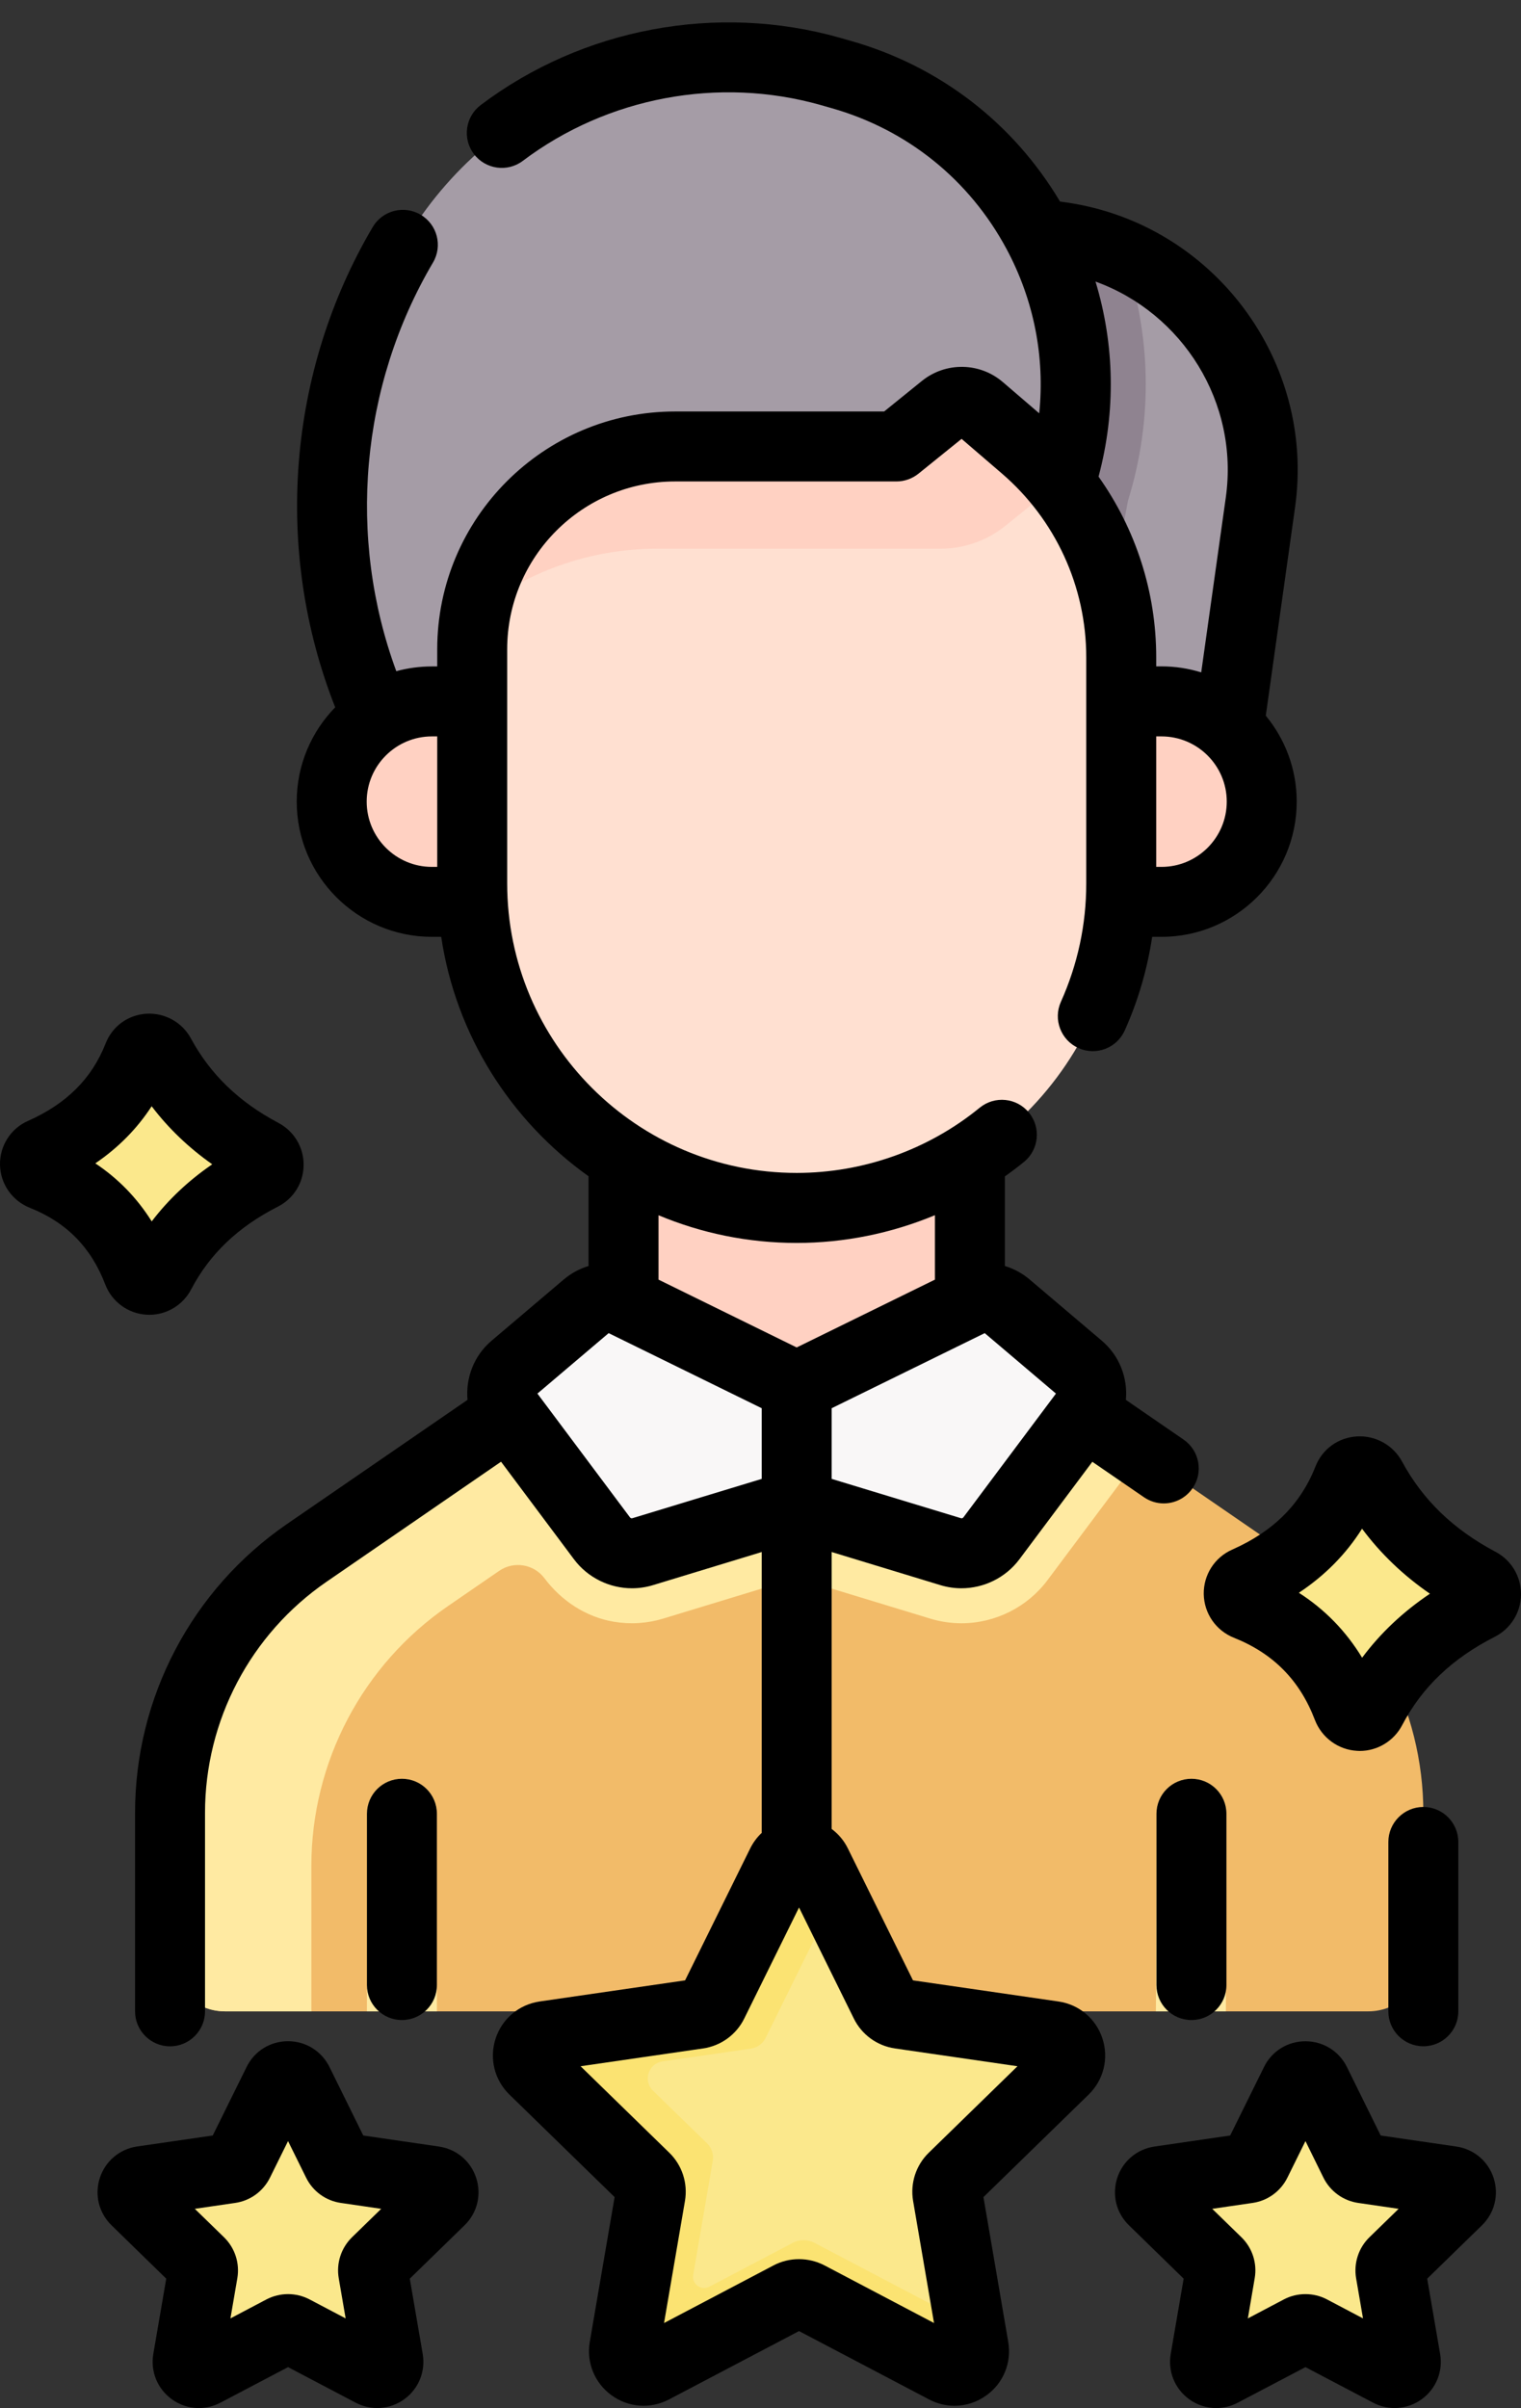 <svg width="24" height="38" viewBox="0 0 24 38" fill="none" xmlns="http://www.w3.org/2000/svg">
<rect x="0" y="0" width="24" height="38" fill="#333333" stroke="none"/>
<path d="M17.112 22.31L20.302 24.504C21.652 25.433 22.459 26.967 22.459 28.606V30.87C22.459 31.349 22.071 31.738 21.591 31.738H3.55C3.071 31.738 2.683 31.349 2.683 30.87V28.606C2.683 26.967 3.489 25.433 4.84 24.504L8.03 22.31L9.372 21.362L12.608 22.663L15.838 21.362L17.112 22.31Z" fill="#F2BB69"/>
<path d="M9.839 15.504H15.304V23.216H9.839V15.504Z" fill="#FFD1C2"/>
<path d="M16.363 3.659L16.762 3.718C18.776 4.018 20.172 5.886 19.888 7.903L19.421 11.222L19.089 12.7H14.176L13.987 3.447H15.445L16.363 3.659Z" fill="#A59CA6"/>
<path d="M17.258 10.755L17.799 7.9C18.2 6.605 18.168 5.248 17.719 3.995C17.42 3.863 17.1 3.769 16.762 3.718L16.364 3.659L15.445 3.447H13.987L14.176 12.7H14.725L14.822 12.678L17.258 10.755Z" fill="#8F8390"/>
<path d="M16.25 10.143L14.332 11.658L6.683 13.425L5.845 11.068C4.851 8.657 5.078 5.915 6.454 3.7C7.849 1.456 10.56 0.406 13.102 1.127L13.271 1.175C16.042 1.961 17.609 4.888 16.727 7.63L16.25 10.143Z" fill="#A59CA6"/>
<path d="M6.815 14.231C5.942 14.231 5.233 13.523 5.233 12.649C5.233 11.776 5.942 11.067 6.815 11.067H10.142V14.231H6.815Z" fill="#FFD1C2"/>
<path d="M18.327 14.231C19.2 14.231 19.909 13.523 19.909 12.649C19.909 11.776 19.2 11.068 18.327 11.068H15.152V14.231H18.327Z" fill="#FFD1C2"/>
<path d="M12.571 19.061C15.399 19.061 17.692 16.768 17.692 13.94V10.372C17.692 9.096 17.135 7.883 16.167 7.051L15.466 6.448C15.303 6.308 15.063 6.304 14.895 6.439L14.146 7.044H10.652C8.884 7.044 7.451 8.477 7.451 10.245V13.94C7.451 16.768 9.743 19.061 12.571 19.061Z" fill="#FFE0D1"/>
<path d="M10.373 8.658H14.842C15.214 8.658 15.575 8.53 15.864 8.297L16.498 7.785C16.574 7.724 16.661 7.681 16.75 7.66C16.577 7.44 16.382 7.236 16.167 7.051L15.465 6.448C15.302 6.308 15.062 6.304 14.895 6.439L14.146 7.045H10.652C9.085 7.045 7.781 8.171 7.505 9.657C8.293 9.033 9.29 8.658 10.373 8.658Z" fill="#FFD1C2"/>
<path d="M13.124 31.738V23.745C13.124 23.44 12.876 23.193 12.572 23.193C12.267 23.193 12.02 23.44 12.02 23.745V31.738H13.124Z" fill="#FFEAA2"/>
<path d="M17.112 22.31L15.838 21.362L12.608 22.663L11.549 22.238L11.546 22.239L11.549 22.237L9.372 21.362L8.03 22.31L4.84 24.504C3.489 25.433 2.683 26.967 2.683 28.606V30.87C2.683 31.349 3.071 31.738 3.55 31.738H4.915C4.914 31.727 4.913 31.718 4.913 31.707V29.444C4.913 27.805 5.72 26.27 7.07 25.342L7.877 24.787C8.108 24.628 8.424 24.68 8.592 24.905C8.859 25.261 9.247 25.516 9.685 25.59C9.947 25.634 10.212 25.617 10.463 25.541L12.571 24.899L14.679 25.541C14.839 25.59 15.005 25.614 15.172 25.614C15.702 25.614 16.209 25.361 16.527 24.936L18.021 22.938C18.021 22.937 18.021 22.936 18.02 22.935L17.112 22.31Z" fill="#FFEAA2"/>
<path d="M9.838 20.537L12.571 21.876V23.745L10.141 24.485C9.904 24.557 9.648 24.473 9.499 24.274L8.03 22.31C7.86 22.082 7.896 21.761 8.113 21.577L9.253 20.61C9.417 20.471 9.646 20.442 9.838 20.537Z" fill="#F9F7F7"/>
<path d="M15.304 20.537L12.571 21.876V23.745L15.001 24.485C15.238 24.557 15.495 24.473 15.643 24.274L17.112 22.31C17.282 22.082 17.246 21.761 17.029 21.577L15.889 20.61C15.726 20.471 15.496 20.442 15.304 20.537Z" fill="#F9F7F7"/>
<path d="M20.757 32.861L21.378 34.118C21.404 34.171 21.453 34.207 21.511 34.215L22.899 34.417C23.045 34.438 23.103 34.617 22.997 34.719L21.993 35.699C21.951 35.739 21.932 35.798 21.942 35.855L22.179 37.238C22.204 37.383 22.052 37.493 21.922 37.425L20.68 36.772C20.629 36.745 20.567 36.745 20.515 36.772L19.274 37.425C19.144 37.493 18.992 37.383 19.017 37.238L19.254 35.855C19.264 35.798 19.244 35.739 19.203 35.699L18.198 34.719C18.093 34.617 18.151 34.438 18.297 34.417L19.685 34.215C19.742 34.207 19.792 34.171 19.818 34.118L20.439 32.861C20.504 32.729 20.692 32.729 20.757 32.861Z" fill="#FBE88C"/>
<path d="M4.385 32.861L3.764 34.118C3.739 34.171 3.689 34.207 3.631 34.215L2.243 34.417C2.097 34.438 2.039 34.617 2.145 34.719L3.149 35.699C3.191 35.739 3.21 35.798 3.2 35.855L2.963 37.238C2.938 37.383 3.09 37.493 3.22 37.425L4.462 36.772C4.513 36.745 4.575 36.745 4.627 36.772L5.868 37.425C5.998 37.493 6.15 37.383 6.125 37.238L5.888 35.855C5.879 35.798 5.898 35.739 5.939 35.699L6.944 34.719C7.049 34.617 6.991 34.438 6.846 34.417L5.457 34.215C5.4 34.207 5.35 34.171 5.324 34.118L4.703 32.861C4.638 32.729 4.45 32.729 4.385 32.861Z" fill="#FBE88C"/>
<path d="M6.894 31.738V28.62C6.894 28.315 6.647 28.068 6.342 28.068C6.037 28.068 5.79 28.315 5.79 28.62V31.738H6.894Z" fill="#FFEAA2"/>
<path d="M19.353 28.62C19.353 28.315 19.106 28.068 18.801 28.068C18.496 28.068 18.249 28.315 18.249 28.62C18.249 28.62 18.244 31.516 18.239 31.738H19.343C19.346 31.604 19.353 28.62 19.353 28.62Z" fill="#FFEAA2"/>
<path d="M12.886 29.414L13.968 31.607C14.013 31.699 14.1 31.762 14.201 31.776L16.621 32.128C16.875 32.165 16.976 32.477 16.793 32.656L15.041 34.363C14.968 34.434 14.935 34.536 14.952 34.637L15.366 37.047C15.409 37.3 15.144 37.493 14.917 37.373L12.752 36.235C12.662 36.188 12.554 36.188 12.464 36.235L10.299 37.373C10.072 37.492 9.807 37.3 9.851 37.047L10.264 34.637C10.281 34.536 10.248 34.434 10.175 34.363L8.424 32.656C8.24 32.477 8.342 32.165 8.595 32.128L11.016 31.776C11.116 31.762 11.203 31.699 11.248 31.607L12.331 29.414C12.444 29.184 12.772 29.184 12.886 29.414Z" fill="#FBE88C"/>
<path d="M15.366 37.047L15.303 36.679L12.85 35.39C12.744 35.334 12.617 35.334 12.511 35.39L11.193 36.083C11.064 36.151 10.913 36.041 10.938 35.897L11.247 34.096C11.264 33.996 11.231 33.893 11.158 33.822L10.303 32.989C10.143 32.833 10.231 32.561 10.453 32.528L11.848 32.326C11.949 32.311 12.036 32.248 12.081 32.157L13.16 29.97L12.886 29.414C12.772 29.184 12.444 29.184 12.331 29.414L11.248 31.607C11.203 31.699 11.116 31.762 11.016 31.776L8.595 32.128C8.341 32.165 8.24 32.477 8.424 32.656L10.175 34.363C10.248 34.434 10.281 34.536 10.264 34.636L9.851 37.047C9.807 37.3 10.073 37.492 10.299 37.373L12.464 36.235C12.554 36.188 12.662 36.188 12.752 36.235L14.917 37.373C15.144 37.492 15.409 37.3 15.366 37.047Z" fill="#FBE372"/>
<path d="M21.271 23.342C20.979 24.086 20.435 24.617 19.667 24.957C19.503 25.03 19.508 25.264 19.676 25.331C20.413 25.624 20.959 26.144 21.265 26.944C21.328 27.11 21.554 27.124 21.636 26.966C22.01 26.252 22.587 25.717 23.336 25.336C23.485 25.26 23.486 25.051 23.339 24.974C22.587 24.575 22.017 24.027 21.638 23.325C21.556 23.174 21.334 23.182 21.271 23.342Z" fill="#FBE88C"/>
<path d="M2.181 16.666C1.905 17.369 1.391 17.87 0.665 18.192C0.51 18.261 0.515 18.482 0.673 18.545C1.371 18.823 1.887 19.313 2.175 20.069C2.235 20.226 2.448 20.239 2.526 20.091C2.879 19.415 3.424 18.91 4.133 18.55C4.273 18.478 4.275 18.281 4.135 18.207C3.424 17.831 2.886 17.313 2.527 16.649C2.45 16.506 2.24 16.515 2.181 16.666Z" fill="#FBE88C"/>
<path d="M23.011 31.738V29.066C23.011 28.761 22.764 28.513 22.459 28.513C22.154 28.513 21.907 28.761 21.907 29.066V31.738C21.907 32.042 22.154 32.289 22.459 32.289C22.764 32.289 23.011 32.042 23.011 31.738Z" fill="black"/>
<path d="M23.597 24.486C22.933 24.134 22.45 23.668 22.123 23.062C21.983 22.803 21.703 22.648 21.41 22.666C21.115 22.684 20.864 22.866 20.757 23.14C20.523 23.735 20.093 24.164 19.443 24.452C19.165 24.575 18.989 24.851 18.994 25.155C19 25.46 19.187 25.73 19.471 25.843C20.092 26.091 20.51 26.515 20.748 27.14C20.855 27.419 21.115 27.61 21.411 27.627C21.425 27.628 21.44 27.629 21.455 27.629C21.734 27.629 21.994 27.473 22.125 27.222C22.437 26.625 22.915 26.169 23.586 25.828C23.839 25.699 23.998 25.443 24 25.16C24.002 24.877 23.848 24.618 23.597 24.486ZM21.493 26.158C21.239 25.739 20.906 25.397 20.495 25.133C20.907 24.86 21.24 24.522 21.492 24.122C21.785 24.516 22.143 24.859 22.563 25.148C22.14 25.432 21.782 25.769 21.493 26.158Z" fill="black"/>
<path d="M2.312 20.745C2.327 20.746 2.341 20.747 2.356 20.747C2.631 20.747 2.887 20.593 3.016 20.346C3.308 19.788 3.755 19.361 4.383 19.041C4.633 18.915 4.789 18.663 4.791 18.384C4.793 18.105 4.641 17.85 4.394 17.719C3.772 17.39 3.32 16.954 3.013 16.387C2.876 16.132 2.601 15.979 2.311 15.996C2.02 16.014 1.774 16.193 1.667 16.464V16.464C1.45 17.018 1.049 17.418 0.442 17.687C0.168 17.808 -0.005 18.08 0 18.38C0.006 18.68 0.19 18.946 0.47 19.058C1.048 19.288 1.437 19.683 1.66 20.266C1.764 20.54 2.021 20.729 2.312 20.745ZM2.393 17.456C2.658 17.805 2.978 18.111 3.349 18.372C2.975 18.628 2.656 18.929 2.394 19.273C2.163 18.904 1.866 18.598 1.504 18.357C1.866 18.111 2.163 17.81 2.393 17.456Z" fill="black"/>
<path d="M16.7 31.582L14.406 31.249L13.38 29.17C13.319 29.044 13.23 28.94 13.123 28.86V24.49L14.84 25.013C14.949 25.046 15.06 25.062 15.17 25.062C15.524 25.062 15.866 24.897 16.085 24.605L17.236 23.066L18.05 23.625C18.146 23.691 18.255 23.723 18.363 23.723C18.538 23.723 18.711 23.639 18.818 23.483C18.991 23.232 18.927 22.889 18.676 22.716L17.765 22.089C17.797 21.746 17.666 21.394 17.386 21.156L16.246 20.189C16.129 20.09 15.996 20.019 15.856 19.977V18.563C15.959 18.49 16.06 18.414 16.158 18.334C16.394 18.141 16.429 17.793 16.236 17.557C16.043 17.321 15.696 17.286 15.459 17.479C14.647 18.143 13.621 18.508 12.571 18.508C10.052 18.508 8.003 16.459 8.003 13.94V10.245C8.003 8.785 9.191 7.597 10.652 7.597H14.146C14.272 7.597 14.395 7.553 14.493 7.474L15.173 6.925L15.807 7.47C16.654 8.198 17.14 9.255 17.14 10.372V13.94C17.14 14.589 17.005 15.217 16.74 15.808C16.615 16.086 16.739 16.413 17.017 16.538C17.295 16.663 17.622 16.539 17.747 16.261C17.96 15.786 18.104 15.291 18.18 14.783H18.327C19.503 14.783 20.461 13.826 20.461 12.649C20.461 12.134 20.277 11.662 19.973 11.293L20.435 8.004C20.76 5.696 19.148 3.54 16.843 3.197L16.726 3.18C15.986 1.937 14.822 1.041 13.421 0.644L13.253 0.596C11.314 0.046 9.195 0.443 7.586 1.657C7.342 1.84 7.294 2.187 7.477 2.43C7.661 2.673 8.007 2.722 8.25 2.538C9.586 1.531 11.343 1.202 12.952 1.658L13.12 1.706C14.315 2.045 15.296 2.835 15.883 3.93C16.315 4.738 16.489 5.633 16.398 6.522L15.825 6.03C15.46 5.716 14.923 5.708 14.548 6.01L13.951 6.493H10.652C8.582 6.493 6.899 8.176 6.899 10.245V10.516H6.816C6.621 10.516 6.432 10.542 6.253 10.591C5.476 8.479 5.685 6.089 6.832 4.143C6.987 3.881 6.9 3.542 6.637 3.388C6.374 3.233 6.036 3.32 5.881 3.583C4.532 5.871 4.315 8.694 5.289 11.161C4.914 11.545 4.682 12.071 4.682 12.649C4.682 13.826 5.639 14.783 6.816 14.783H6.962C7.194 16.337 8.06 17.686 9.287 18.561V19.977C9.146 20.019 9.013 20.09 8.896 20.189L7.756 21.156C7.476 21.394 7.346 21.746 7.377 22.089L4.527 24.049C3.027 25.081 2.131 26.785 2.131 28.606V31.738C2.131 32.042 2.378 32.29 2.683 32.29C2.988 32.29 3.235 32.042 3.235 31.738V28.606C3.235 27.148 3.952 25.785 5.153 24.959L7.906 23.065L9.057 24.605C9.276 24.897 9.619 25.062 9.972 25.062C10.082 25.062 10.194 25.046 10.302 25.013L12.019 24.49V28.922C11.945 28.991 11.883 29.075 11.836 29.17L10.81 31.249L8.516 31.582C8.189 31.63 7.922 31.854 7.82 32.168C7.718 32.482 7.802 32.821 8.038 33.051L9.698 34.669L9.306 36.954C9.251 37.279 9.382 37.602 9.649 37.796C9.916 37.99 10.264 38.016 10.556 37.862L12.608 36.783L14.66 37.862C14.787 37.929 14.925 37.962 15.062 37.962C15.239 37.962 15.416 37.906 15.567 37.796C15.834 37.602 15.965 37.279 15.909 36.954L15.518 34.669L17.178 33.051C17.414 32.821 17.498 32.482 17.396 32.168C17.294 31.854 17.027 31.629 16.7 31.582ZM18.327 13.679H18.244V11.62H18.327C18.895 11.62 19.357 12.081 19.357 12.649C19.357 13.217 18.895 13.679 18.327 13.679ZM19.342 7.85L18.954 10.61C18.755 10.548 18.545 10.515 18.327 10.515H18.244V10.372C18.244 9.339 17.92 8.347 17.334 7.521C17.608 6.498 17.589 5.44 17.286 4.443C18.66 4.94 19.553 6.351 19.342 7.85ZM5.786 12.649C5.786 12.081 6.248 11.62 6.815 11.62H6.899V13.679H6.815C6.248 13.679 5.786 13.217 5.786 12.649ZM16.662 21.99L15.201 23.944C15.192 23.956 15.176 23.961 15.162 23.956L13.123 23.336V22.221L15.538 21.036L16.662 21.99ZM12.571 19.613C13.323 19.613 14.065 19.461 14.752 19.175V20.192L12.571 21.262L10.391 20.192V19.176C11.062 19.457 11.799 19.613 12.571 19.613ZM9.98 23.956C9.966 23.961 9.95 23.956 9.941 23.944L8.48 21.99L9.604 21.036L12.019 22.221V23.336L9.98 23.956ZM14.656 33.968C14.453 34.165 14.36 34.45 14.408 34.73L14.738 36.656L13.009 35.746C12.883 35.681 12.745 35.648 12.608 35.648C12.47 35.648 12.333 35.68 12.207 35.746L10.478 36.656L10.808 34.73C10.856 34.45 10.763 34.165 10.56 33.968L9.161 32.604L11.095 32.323C11.375 32.282 11.618 32.106 11.743 31.852L12.608 30.099L13.473 31.852C13.598 32.106 13.84 32.282 14.121 32.323L16.055 32.604L14.656 33.968Z" fill="black"/>
<path d="M22.979 33.871L21.786 33.697L21.253 32.616V32.616C21.129 32.365 20.878 32.21 20.598 32.21C20.319 32.21 20.068 32.365 19.945 32.616L19.411 33.697L18.218 33.871C17.941 33.911 17.715 34.101 17.629 34.367C17.543 34.633 17.613 34.919 17.814 35.114L18.677 35.956L18.473 37.144C18.426 37.42 18.537 37.693 18.763 37.858C18.891 37.951 19.041 37.998 19.191 37.998C19.307 37.998 19.424 37.97 19.531 37.913L20.599 37.352L21.666 37.913C21.913 38.043 22.207 38.022 22.434 37.858C22.66 37.694 22.771 37.42 22.724 37.145L22.52 35.956L23.383 35.115C23.584 34.919 23.654 34.633 23.568 34.367C23.482 34.101 23.256 33.911 22.979 33.871ZM21.608 35.303C21.436 35.471 21.358 35.712 21.398 35.949L21.507 36.583L20.938 36.283C20.832 36.227 20.715 36.2 20.598 36.2C20.482 36.2 20.365 36.227 20.259 36.283L19.69 36.583L19.798 35.949C19.839 35.712 19.761 35.471 19.589 35.303L19.128 34.854L19.764 34.761C20.002 34.727 20.207 34.578 20.314 34.362L20.599 33.785L20.883 34.363C20.99 34.578 21.195 34.727 21.432 34.761L22.069 34.854L21.608 35.303Z" fill="black"/>
<path d="M6.925 33.871L5.732 33.697L5.199 32.616C5.075 32.365 4.824 32.209 4.545 32.209H4.545C4.265 32.209 4.014 32.365 3.891 32.616V32.616L3.357 33.697L2.164 33.87C1.887 33.911 1.662 34.101 1.575 34.367C1.489 34.633 1.56 34.919 1.76 35.114L2.623 35.956L2.419 37.144C2.372 37.42 2.483 37.693 2.71 37.858C2.837 37.951 2.987 37.998 3.138 37.998C3.253 37.998 3.37 37.97 3.478 37.913L4.545 37.352L5.612 37.913C5.859 38.043 6.154 38.022 6.38 37.858C6.606 37.693 6.717 37.42 6.67 37.144L6.466 35.956L7.33 35.114C7.53 34.919 7.601 34.633 7.514 34.367C7.428 34.101 7.202 33.911 6.925 33.871ZM5.554 35.303C5.383 35.471 5.304 35.712 5.345 35.949L5.454 36.583L4.884 36.283C4.672 36.172 4.418 36.172 4.205 36.283L3.636 36.583L3.745 35.948C3.785 35.712 3.707 35.471 3.535 35.303L3.074 34.854L3.71 34.761C3.948 34.727 4.153 34.578 4.26 34.362L4.545 33.785L4.83 34.362C4.936 34.578 5.141 34.727 5.379 34.761L6.015 34.854L5.554 35.303Z" fill="black"/>
<path d="M6.894 31.323V28.62C6.894 28.315 6.647 28.068 6.342 28.068C6.037 28.068 5.79 28.315 5.79 28.62V31.323C5.79 31.628 6.037 31.875 6.342 31.875C6.647 31.875 6.894 31.628 6.894 31.323Z" fill="black"/>
<path d="M18.248 28.62V31.323C18.248 31.628 18.495 31.875 18.8 31.875C19.105 31.875 19.352 31.628 19.352 31.323V28.62C19.352 28.315 19.105 28.068 18.8 28.068C18.495 28.068 18.248 28.315 18.248 28.62Z" fill="black"/>
</svg>
